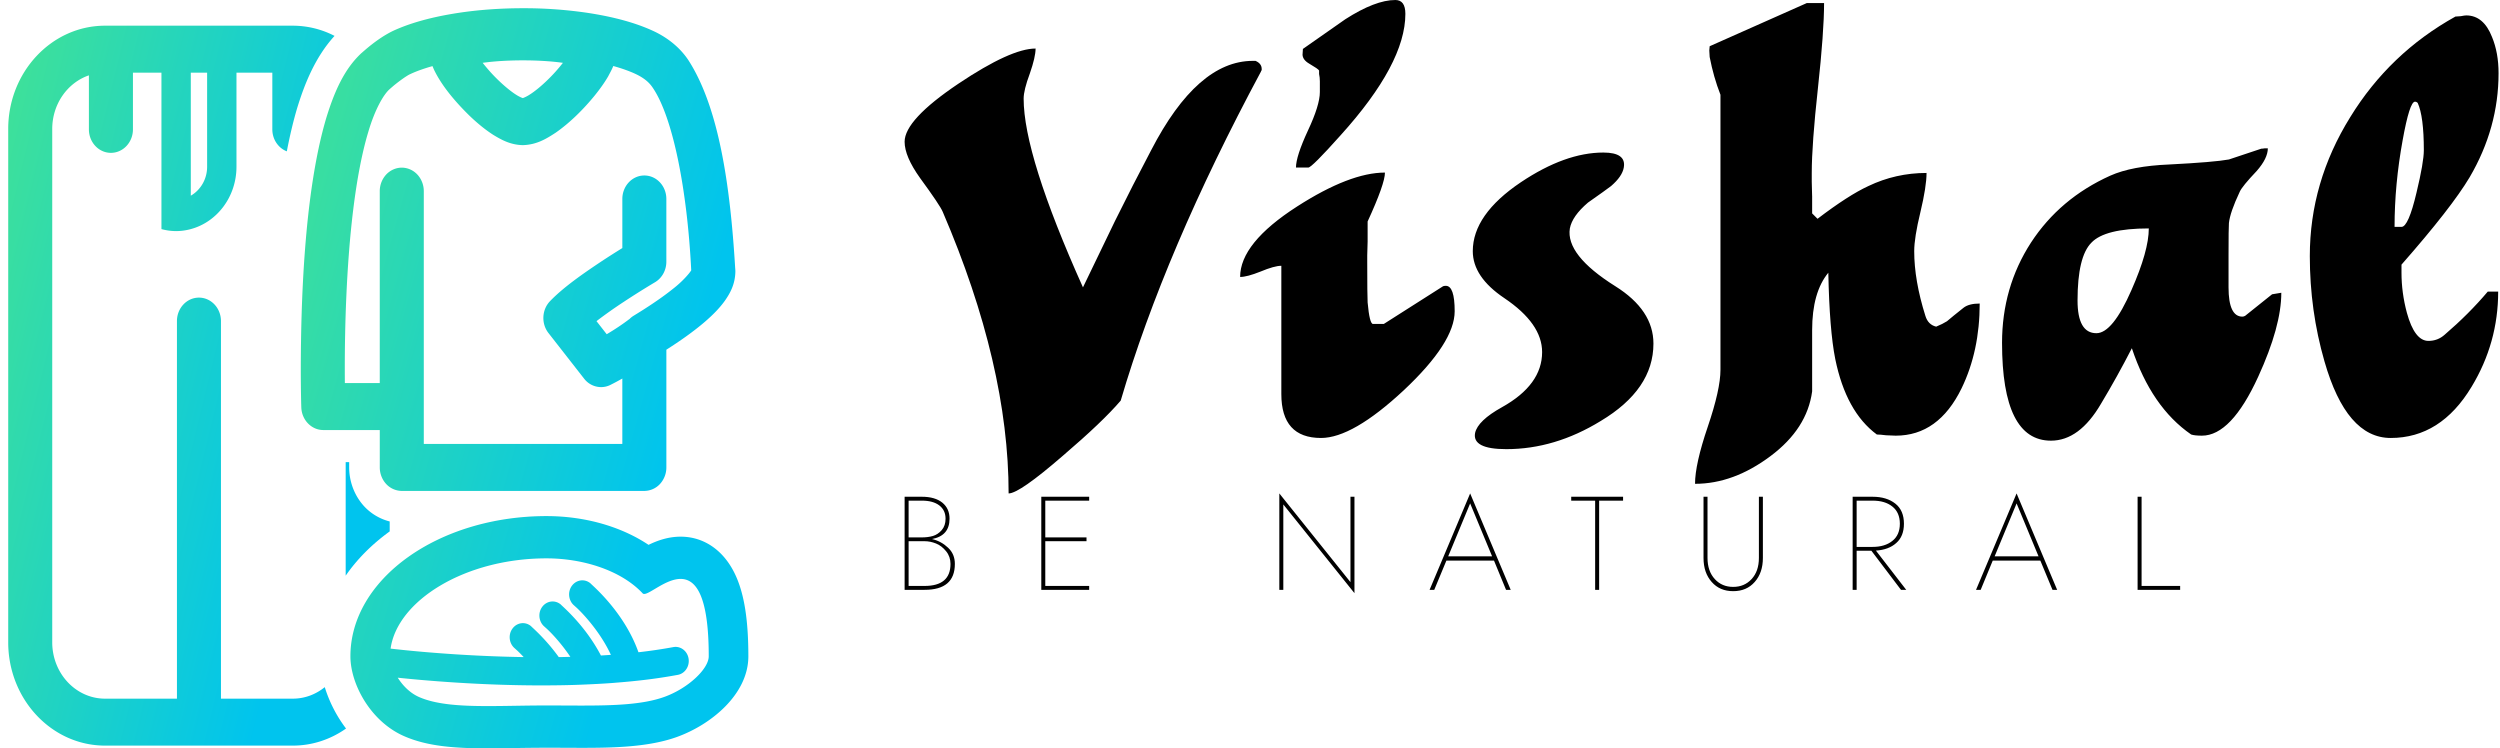 <svg data-v-423bf9ae="" xmlns="http://www.w3.org/2000/svg" viewBox="0 0 304 91" class="iconLeftSlogan"><!----><!----><!----><g data-v-423bf9ae="" id="bcb693f4-3957-4b92-89d2-e0a526dab193" fill="#000000" transform="matrix(4.684,0,0,4.684,108.549,-19.157)"><path d="M0.31 7.77L0.31 7.77L0.31 7.77Q0.31 7.20 1.71 6.26L1.71 6.26L1.71 6.26Q3.07 5.35 3.71 5.35L3.71 5.35L3.71 5.35Q3.71 5.57 3.56 6.00L3.56 6.00L3.56 6.00Q3.40 6.43 3.40 6.65L3.40 6.65L3.40 6.65Q3.40 8.12 4.94 11.55L4.94 11.55L5.77 9.83L5.77 9.83Q6.23 8.90 6.71 7.99L6.71 7.99L6.71 7.99Q7.91 5.67 9.35 5.67L9.35 5.67L9.42 5.67L9.42 5.67Q9.58 5.74 9.58 5.88L9.58 5.88L9.58 5.91L9.58 5.91Q9.56 5.94 9.56 5.95L9.56 5.95L9.56 5.95Q7.06 10.61 5.92 14.49L5.92 14.49L5.92 14.49Q5.45 15.04 4.42 15.92L4.42 15.92L4.42 15.92Q3.29 16.90 3.01 16.90L3.01 16.90L3.01 16.90Q3.01 13.57 1.30 9.59L1.30 9.59L1.30 9.59Q1.23 9.42 0.71 8.71L0.71 8.71L0.71 8.71Q0.31 8.15 0.31 7.77ZM10.09 14.32L10.09 10.99L10.09 10.99Q9.91 10.99 9.55 11.14L9.55 11.14L9.55 11.14Q9.20 11.28 9.02 11.28L9.02 11.28L9.02 11.28Q9.02 10.40 10.50 9.45L10.50 9.45L10.50 9.45Q11.87 8.57 12.78 8.57L12.78 8.57L12.78 8.57Q12.78 8.86 12.33 9.84L12.33 9.84L12.33 10.36L12.33 10.36Q12.33 10.37 12.32 10.72L12.32 10.72L12.32 10.72Q12.32 10.81 12.32 10.89L12.32 10.89L12.32 10.89Q12.32 11.76 12.33 11.94L12.33 11.94L12.33 11.94Q12.38 12.50 12.47 12.50L12.47 12.50L12.75 12.50L14.29 11.52L14.29 11.52Q14.32 11.51 14.36 11.51L14.36 11.51L14.36 11.51Q14.59 11.51 14.59 12.17L14.59 12.17L14.59 12.17Q14.59 12.98 13.27 14.22L13.27 14.22L13.27 14.22Q11.94 15.46 11.12 15.46L11.12 15.46L11.12 15.46Q10.09 15.46 10.09 14.32L10.09 14.32ZM11.09 6.48L11.09 6.48L11.09 6.20L11.09 6.20Q11.09 6.10 11.07 6.01L11.07 6.01L11.07 5.92L11.07 5.92Q11.05 5.88 10.81 5.74L10.81 5.74L10.81 5.74Q10.64 5.64 10.64 5.50L10.64 5.50L10.64 5.50Q10.64 5.53 10.65 5.36L10.65 5.36L11.75 4.59L11.75 4.59Q12.53 4.09 13.05 4.09L13.05 4.09L13.05 4.09Q13.31 4.09 13.31 4.45L13.31 4.45L13.31 4.45Q13.31 5.74 11.63 7.60L11.63 7.60L11.63 7.60Q10.88 8.44 10.79 8.44L10.79 8.44L10.47 8.44L10.47 8.44Q10.47 8.15 10.78 7.48L10.78 7.48L10.78 7.48Q11.09 6.82 11.09 6.48ZM19.75 13.01L19.75 13.01L19.75 13.01Q19.75 12.14 18.76 11.52L18.76 11.52L18.76 11.52Q17.47 10.71 17.58 10.02L17.58 10.02L17.58 10.02Q17.64 9.70 18.05 9.35L18.05 9.35L18.05 9.35Q18.52 9.02 18.65 8.92L18.65 8.92L18.65 8.92Q18.94 8.67 18.98 8.44L18.98 8.44L18.98 8.44Q19.05 8.05 18.45 8.05L18.45 8.05L18.45 8.05Q17.46 8.05 16.31 8.82L16.31 8.82L16.31 8.82Q15.06 9.66 15.06 10.61L15.06 10.61L15.06 10.61Q15.06 11.28 15.88 11.83L15.88 11.83L15.88 11.83Q16.86 12.49 16.86 13.23L16.86 13.23L16.86 13.23Q16.86 14.08 15.82 14.66L15.82 14.66L15.82 14.66Q15.19 15.01 15.12 15.33L15.12 15.33L15.12 15.33Q15.04 15.75 15.93 15.75L15.93 15.75L15.93 15.75Q17.19 15.75 18.38 15.02L18.38 15.02L18.38 15.02Q19.75 14.20 19.75 13.01ZM21.49 13.69L21.49 6.55L21.49 6.55Q21.31 6.09 21.21 5.57L21.21 5.57L21.20 5.40L21.20 5.40Q21.20 5.38 21.21 5.29L21.21 5.29L23.73 4.17L24.18 4.17L24.18 4.17Q24.18 4.91 24.02 6.38L24.02 6.38L24.02 6.38Q23.86 7.84 23.86 8.58L23.86 8.58L23.86 8.58Q23.86 8.81 23.86 8.81L23.86 8.81L23.86 8.81Q23.87 9.21 23.87 9.18L23.87 9.18L23.87 9.63L24.01 9.77L24.01 9.77Q24.81 9.16 25.33 8.92L25.33 8.92L25.33 8.92Q26.04 8.58 26.84 8.58L26.84 8.58L26.84 8.58Q26.84 8.93 26.68 9.60L26.68 9.60L26.68 9.60Q26.52 10.26 26.52 10.61L26.52 10.61L26.52 10.61Q26.52 11.37 26.81 12.29L26.81 12.29L26.81 12.29Q26.88 12.52 27.09 12.57L27.09 12.57L27.09 12.57Q27.26 12.50 27.37 12.43L27.37 12.43L27.37 12.43Q27.51 12.31 27.80 12.08L27.80 12.08L27.80 12.08Q27.94 11.97 28.22 11.97L28.22 11.97L28.22 11.97Q28.22 13.20 27.75 14.17L27.75 14.17L27.75 14.17Q27.15 15.40 26.04 15.40L26.04 15.40L26.04 15.40Q25.96 15.40 25.79 15.39L25.79 15.39L25.79 15.39Q25.63 15.37 25.55 15.37L25.55 15.37L25.55 15.37Q24.75 14.78 24.47 13.41L24.47 13.41L24.47 13.41Q24.32 12.66 24.29 11.17L24.29 11.17L24.29 11.17Q23.87 11.68 23.87 12.66L23.87 12.66L23.87 14.25L23.87 14.25Q23.74 15.22 22.79 15.93L22.79 15.93L22.79 15.93Q21.83 16.65 20.83 16.65L20.83 16.65L20.83 16.65Q20.83 16.14 21.16 15.17L21.16 15.17L21.16 15.17Q21.49 14.20 21.49 13.69L21.49 13.69ZM28.80 12.99L28.80 12.99L28.80 12.99Q28.80 11.55 29.55 10.39L29.55 10.39L29.55 10.39Q30.30 9.24 31.61 8.65L31.61 8.65L31.61 8.65Q32.17 8.40 33.14 8.36L33.14 8.36L33.14 8.36Q34.31 8.30 34.69 8.23L34.69 8.23L35.53 7.95L35.53 7.95Q35.57 7.95 35.62 7.94L35.62 7.94L35.70 7.94L35.70 7.94Q35.70 8.20 35.41 8.53L35.41 8.53L35.41 8.53Q35.03 8.93 34.97 9.07L34.97 9.07L34.97 9.07Q34.72 9.60 34.69 9.88L34.69 9.88L34.69 9.88Q34.68 10.00 34.68 10.70L34.68 10.70L34.68 11.55L34.68 11.55Q34.68 12.31 35.04 12.31L35.04 12.31L35.04 12.31Q35.07 12.31 35.11 12.29L35.11 12.29L35.81 11.73L35.81 11.73Q35.85 11.72 36.05 11.69L36.05 11.69L36.05 11.69Q36.05 12.56 35.45 13.87L35.45 13.87L35.45 13.87Q34.75 15.40 33.99 15.40L33.99 15.40L33.99 15.40Q33.80 15.40 33.71 15.37L33.71 15.37L33.71 15.37Q32.68 14.66 32.17 13.13L32.17 13.13L32.17 13.13Q31.79 13.87 31.37 14.57L31.37 14.57L31.37 14.57Q30.81 15.53 30.07 15.53L30.07 15.53L30.07 15.53Q28.80 15.53 28.80 12.99ZM30.76 11.89L30.76 11.89L30.76 11.89Q30.76 12.74 31.25 12.74L31.25 12.74L31.25 12.74Q31.67 12.74 32.16 11.62L32.16 11.62L32.16 11.62Q32.61 10.60 32.61 10.02L32.61 10.02L32.61 10.02Q31.47 10.02 31.12 10.39L31.12 10.39L31.12 10.39Q30.76 10.75 30.76 11.89ZM36.79 10.74L36.79 10.74L36.79 10.74Q36.79 8.82 37.84 7.13L37.84 7.13L37.84 7.13Q38.86 5.47 40.57 4.52L40.57 4.52L40.57 4.52Q40.61 4.52 40.71 4.51L40.71 4.51L40.71 4.51Q40.81 4.49 40.85 4.49L40.85 4.49L40.85 4.49Q41.30 4.49 41.52 5.05L41.52 5.05L41.52 5.05Q41.69 5.46 41.69 5.99L41.69 5.99L41.69 5.99Q41.69 7.41 40.94 8.69L40.94 8.69L40.94 8.69Q40.47 9.48 39.17 10.96L39.17 10.96L39.17 11.17L39.17 11.17Q39.17 11.69 39.31 12.21L39.31 12.21L39.31 12.21Q39.51 12.94 39.87 12.94L39.87 12.94L39.87 12.94Q40.11 12.94 40.29 12.78L40.29 12.78L40.29 12.78Q40.92 12.24 41.41 11.66L41.41 11.66L41.68 11.66L41.68 11.66Q41.68 12.99 40.99 14.13L40.99 14.13L40.99 14.13Q40.19 15.46 38.89 15.46L38.89 15.46L38.89 15.46Q37.74 15.46 37.17 13.47L37.17 13.47L37.17 13.47Q36.79 12.15 36.79 10.74ZM39.52 6.73L39.52 6.73L39.52 6.73Q39.38 6.73 39.20 7.73L39.20 7.73L39.20 7.73Q38.99 8.88 38.99 9.98L38.99 9.98L39.17 9.98L39.17 9.98Q39.35 9.98 39.56 9.09L39.56 9.09L39.56 9.09Q39.75 8.30 39.75 7.99L39.75 7.99L39.75 7.99Q39.75 7.11 39.59 6.76L39.59 6.76L39.59 6.76Q39.56 6.73 39.52 6.73Z"></path></g><defs data-v-423bf9ae=""><linearGradient data-v-423bf9ae="" gradientTransform="rotate(25)" id="27e19fb7-eca2-4736-b38c-38a553b2958b" x1="0%" y1="0%" x2="100%" y2="0%"><stop data-v-423bf9ae="" offset="0%" style="stop-color: rgb(65, 226, 150); stop-opacity: 1;"></stop><stop data-v-423bf9ae="" offset="100%" style="stop-color: rgb(0, 196, 238); stop-opacity: 1;"></stop></linearGradient></defs><g data-v-423bf9ae="" id="5d131ab9-4250-4005-b593-9609709be774" transform="matrix(1,0,0,1,0.999,1)" stroke="none" fill="url(#27e19fb7-eca2-4736-b38c-38a553b2958b)"><path d="M88.396 31.557c-.613-10.262-2.03-19.542-5.667-25.208-.843-1.29-2.248-2.643-4.308-3.591-2.156-.998-4.822-1.71-7.885-2.182A52.855 52.855 0 0 0 62.607 0c-2.821 0-5.497.204-7.933.576-3.062.472-5.729 1.185-7.884 2.182-1.995.965-3.68 2.587-3.855 2.715-2.079 1.938-3.271 4.672-4.239 7.802-2.795 9.352-3.099 23.174-3.119 30.485 0 2.908.061 4.752.063 4.777.049 1.534 1.237 2.756 2.675 2.756h6.866v4.549c0 .75.287 1.484.784 2.017a2.62 2.62 0 0 0 1.894.837h29.495a2.62 2.62 0 0 0 1.894-.837 2.975 2.975 0 0 0 .783-2.017V41.525c1.65-1.05 3.299-2.201 4.707-3.414.899-.781 1.707-1.577 2.378-2.5.647-.918 1.277-2.011 1.307-3.586a4.999 4.999 0 0 0-.027-.468zM58.083 6.589c1.294-.163 2.896-.25 4.493-.25 1.758-.002 3.529.107 4.875.302a19.581 19.581 0 0 1-1.946 2.157c-.725.703-1.482 1.319-2.087 1.701a4.411 4.411 0 0 1-.728.387c-.047.02-.087.032-.117.041a2.224 2.224 0 0 1-.345-.145c-.937-.437-2.65-1.908-3.888-3.359-.23-.265-.449-.531-.648-.786.129-.016.26-.033.391-.048zm22.738 27.543c-1.349 1.087-3.097 2.246-4.79 3.274a2.612 2.612 0 0 0-.497.402c-.024.018-.052.029-.075.047 0-.002-.081.063-.291.216-.419.311-1.272.91-2.39 1.571l-1.244-1.592a56.111 56.111 0 0 1 3.36-2.373c2.028-1.34 3.75-2.352 3.753-2.355.852-.503 1.382-1.461 1.382-2.499v-7.63c0-1.577-1.197-2.854-2.676-2.854-1.477 0-2.675 1.276-2.675 2.854v5.97c-.702.435-1.616 1.01-2.601 1.661-2.169 1.446-4.604 3.131-6.219 4.826-.977 1.042-1.047 2.714-.163 3.846l4.338 5.553a2.614 2.614 0 0 0 2.06 1.024c.382 0 .767-.086 1.129-.266.518-.258.995-.519 1.454-.776v7.955H50.534V22.242c0-.753-.286-1.489-.785-2.02-.497-.531-1.187-.836-1.891-.836s-1.394.305-1.894.836a2.979 2.979 0 0 0-.784 2.02v23.34h-4.244c-.005-.54-.008-1.149-.008-1.821 0-4.706.168-12.339 1.03-19.307.428-3.48 1.035-6.795 1.831-9.426.776-2.641 1.827-4.535 2.624-5.213.003-.003.092-.084.258-.224.481-.428 1.711-1.369 2.255-1.598.722-.337 1.626-.662 2.667-.953.057.141.115.278.175.415.893 1.875 2.463 3.791 4.312 5.604.925.886 1.902 1.703 2.932 2.358 1.043.632 2.096 1.197 3.566 1.232 1.678-.051 2.83-.752 4.006-1.523 1.724-1.199 3.357-2.833 4.683-4.449.66-.812 1.234-1.61 1.696-2.406.217-.423.437-.794.613-1.245 1.061.295 1.979.624 2.71.966 1.22.574 1.758 1.186 2.068 1.644 2.471 3.584 4.216 12.478 4.7 22.234-.204.352-1.049 1.348-2.233 2.262zM88.495 69.064c-1.365-3.054-3.819-4.805-6.731-4.805-1.492 0-2.811.463-3.9.995-3.329-2.227-7.74-3.497-12.405-3.497-13.149 0-23.847 7.648-23.847 17.05 0 3.359 2.434 7.907 6.506 9.699C50.928 89.746 54.239 90 58.344 90c1.084 0 2.219-.018 3.389-.038a237.002 237.002 0 0 1 5.912-.03c.709.002 1.406.006 2.09.006 3.983 0 8.155-.101 11.536-1.307 4.204-1.5 8.73-5.213 8.73-9.823-.001-4.35-.479-7.447-1.506-9.744zm-8.752 14.694c-2.587.922-6.064 1.04-10.009 1.04-1.375 0-2.806-.014-4.276-.014-2.515 0-4.917.075-7.113.075-3.391 0-6.296-.181-8.39-1.102-1.106-.487-1.985-1.396-2.588-2.349 3.018.319 9.878.938 17.548.938l.359-.002c1.202-.004 2.42-.021 3.647-.059.392-.014.783-.03 1.176-.046 1.097-.045 2.194-.104 3.287-.182.273-.019.546-.046.818-.067a81.908 81.908 0 0 0 3.192-.316 63.722 63.722 0 0 0 4.032-.611c.874-.163 1.459-1.052 1.305-1.982-.152-.933-.984-1.555-1.858-1.392a61.925 61.925 0 0 1-4.235.625c-1.765-4.99-5.76-8.245-5.82-8.365-.691-.594-1.701-.476-2.257.261-.558.735-.447 1.814.243 2.407h-.001s.057.047.193.174c.714.619 2.989 2.998 4.289 5.84-.403.029-.806.054-1.211.079-1.95-3.742-4.818-6.089-4.869-6.19-.691-.595-1.701-.477-2.258.259-.557.736-.447 1.814.243 2.408v-.002c0 .002.057.051.192.176.507.438 1.802 1.765 2.975 3.513-.471.011-.94.025-1.408.031-1.653-2.294-3.32-3.672-3.358-3.749-.69-.595-1.701-.477-2.257.26-.557.734-.446 1.813.244 2.407h-.002s.057.049.195.175c.198.173.522.485.909.905a176.044 176.044 0 0 1-10.962-.53 150.773 150.773 0 0 1-5.221-.501c.805-5.799 8.983-10.976 18.959-10.976 4.409 0 9.055 1.442 11.693 4.257.046.051.11.072.188.072.354 0 1.017-.458 1.813-.914.795-.457 1.725-.915 2.612-.915 1.796 0 3.421 1.874 3.421 9.41.001 1.515-2.487 3.899-5.44 4.952z"></path><path d="M43.311 60.596c-1.176-1.258-1.85-2.99-1.85-4.754v-.645h-.425v13.804c1.368-1.98 3.16-3.795 5.353-5.382v-1.21a6.367 6.367 0 0 1-3.078-1.813zm-8.699 23.361H25.87V38.044c0-1.577-1.198-2.854-2.676-2.854-1.479 0-2.676 1.277-2.676 2.854v45.913h-8.742c-3.547 0-6.423-3.068-6.423-6.853v-62.42c0-3.053 1.873-5.637 4.459-6.522v6.571c0 1.574 1.199 2.854 2.676 2.854 1.479 0 2.679-1.28 2.679-2.854v-6.9h3.466v19.025a6.89 6.89 0 0 0 1.785.244 6.9 6.9 0 0 0 1.784-.244c3.185-.854 5.554-3.925 5.554-7.583V7.833h4.36v6.897c0 1.234.736 2.275 1.762 2.674.375-1.943.8-3.729 1.28-5.335.837-2.705 2.107-6.054 4.524-8.704a11.073 11.073 0 0 0-5.07-1.241H11.776C5.282 2.124 0 7.758 0 14.684v62.42c0 6.927 5.282 12.562 11.776 12.562h22.836c2.388 0 4.609-.768 6.467-2.076a16.327 16.327 0 0 1-2.587-5.034c-1.078.874-2.419 1.401-3.88 1.401zM22.202 7.833h1.985v11.442c0 1.528-.809 2.841-1.985 3.521V7.833z"></path></g><!----><g data-v-423bf9ae="" id="a420fe1c-3d8a-4695-b6c9-3a526d71c842" fill="#000000" transform="matrix(1.155,0,0,1.155,108.546,57.171)"><path d="M1.26 2.80L1.26 12.60L3.36 12.60C5.49 12.60 6.55 11.69 6.55 9.87C6.55 9.19 6.32 8.62 5.84 8.17C5.37 7.72 4.81 7.41 4.14 7.25C5.38 7.02 5.99 6.30 5.99 5.11C5.99 4.40 5.74 3.84 5.23 3.42C4.72 3.01 4.00 2.80 3.08 2.80ZM1.68 7.08L1.68 3.21L3.08 3.21C3.85 3.21 4.46 3.37 4.91 3.71C5.35 4.05 5.57 4.51 5.57 5.11C5.57 5.60 5.44 5.99 5.17 6.31C4.90 6.62 4.58 6.83 4.24 6.93C3.89 7.03 3.50 7.08 3.08 7.08ZM1.68 7.48L3.36 7.48C3.76 7.48 4.16 7.56 4.56 7.72C4.97 7.88 5.32 8.16 5.63 8.54C5.94 8.92 6.09 9.37 6.09 9.87C6.09 11.42 5.18 12.19 3.36 12.19L1.68 12.19ZM16.07 7.48L20.41 7.48L20.41 7.08L16.07 7.08L16.07 3.21L20.69 3.21L20.69 2.80L15.65 2.80L15.65 12.60L20.69 12.60L20.69 12.19L16.07 12.19ZM48.20 2.80L48.20 11.79L40.71 2.45L40.71 12.60L41.13 12.60L41.13 3.61L48.62 12.95L48.62 2.80ZM60.80 2.45L56.53 12.60L57.02 12.60L58.30 9.52L63.31 9.52L64.58 12.60L65.07 12.60ZM60.80 3.50L63.11 9.07L58.49 9.07ZM71.44 3.21L73.96 3.21L73.96 12.60L74.38 12.60L74.38 3.21L76.90 3.21L76.90 2.80L71.44 2.80ZM85.37 2.80L85.37 9.24C85.37 10.29 85.66 11.13 86.23 11.77C86.80 12.42 87.55 12.74 88.49 12.74C89.44 12.74 90.19 12.42 90.76 11.77C91.33 11.13 91.62 10.29 91.62 9.24L91.62 2.80L91.20 2.80L91.20 9.24C91.20 10.17 90.94 10.92 90.43 11.47C89.92 12.02 89.28 12.29 88.49 12.29C87.71 12.29 87.06 12.02 86.56 11.47C86.05 10.92 85.79 10.17 85.79 9.24L85.79 2.80ZM101.49 2.80ZM101.07 2.80L101.07 12.60L101.49 12.60L101.49 8.48L103.04 8.48L106.16 12.60L106.71 12.60L103.52 8.47C104.41 8.41 105.13 8.15 105.66 7.67C106.20 7.20 106.47 6.52 106.47 5.64C106.47 4.71 106.17 4.00 105.56 3.52C104.95 3.04 104.16 2.80 103.17 2.80ZM101.49 3.21L103.17 3.21C104.03 3.21 104.73 3.41 105.25 3.83C105.77 4.24 106.04 4.85 106.04 5.64C106.04 6.44 105.77 7.04 105.25 7.45C104.73 7.87 104.03 8.08 103.17 8.08L101.49 8.08ZM118.33 2.45L114.06 12.60L114.55 12.60L115.82 9.52L120.83 9.52L122.11 12.60L122.60 12.60ZM118.33 3.50L120.64 9.07L116.02 9.07ZM131.07 2.80L131.07 12.60L135.55 12.60L135.55 12.19L131.49 12.19L131.49 2.80Z"></path></g></svg>